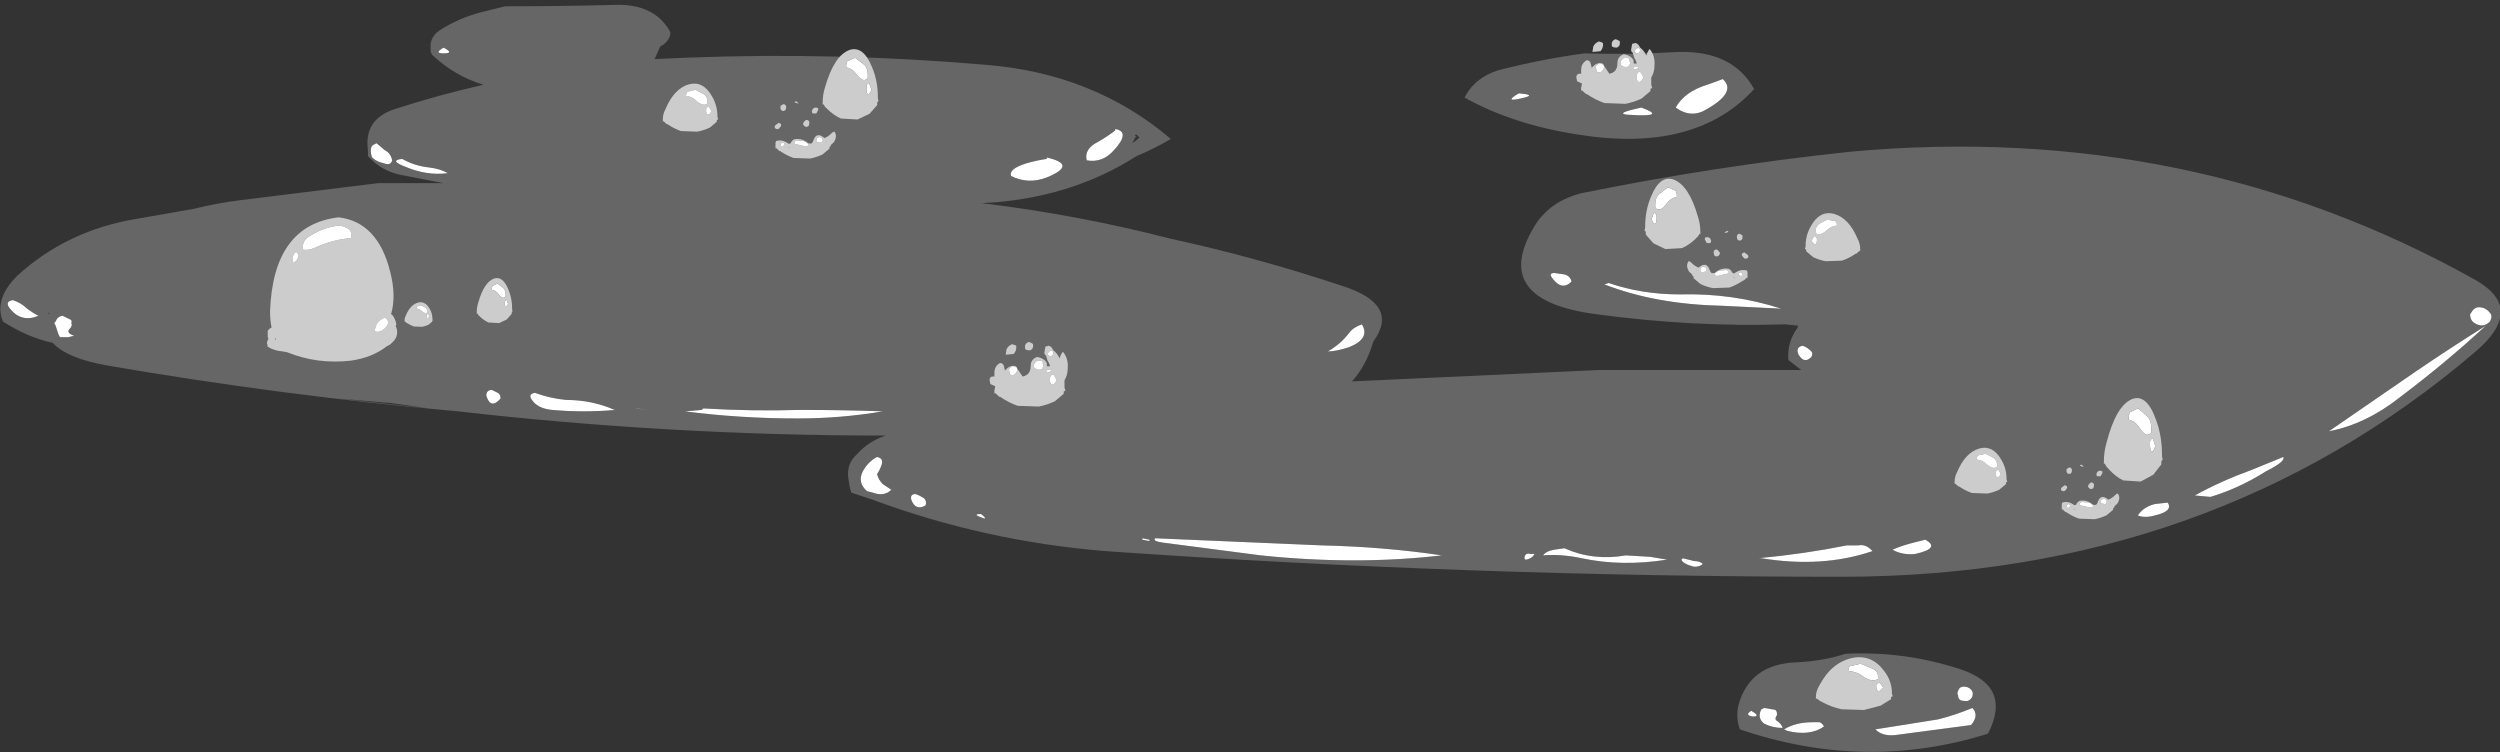 <?xml version="1.0" encoding="UTF-8" standalone="no"?>
<svg xmlns:ffdec="https://www.free-decompiler.com/flash" xmlns:xlink="http://www.w3.org/1999/xlink" ffdec:objectType="frame" height="184.6px" width="613.55px" xmlns="http://www.w3.org/2000/svg">
  <rect width="100%" height="100%" fill="#333333" stroke="none"/>
  <g transform="matrix(1.0, 0.0, 0.0, 1.0, 374.85, 168.5)">
    <use ffdec:characterId="1996" height="26.2" transform="matrix(7.0, 0.0, 0.0, 7.0, -374.85, -167.3)" width="87.65" xlink:href="#shape0"/>
    <use ffdec:characterId="1998" height="3.75" transform="matrix(3.279, 0.0, 0.0, 5.621, 141.487, -70.83)" width="4.4" xlink:href="#shape1"/>
    <use ffdec:characterId="2004" height="4.2" transform="matrix(2.933, 0.0, 0.0, 2.736, 104.846, -58.592)" width="4.4" xlink:href="#shape2"/>
    <use ffdec:characterId="2006" height="5.0" transform="matrix(2.933, 0.0, 0.0, 2.736, 130.853, -54.481)" width="4.9" xlink:href="#shape3"/>
    <use ffdec:characterId="1998" height="3.75" transform="matrix(3.114, 0.0, 0.0, 4.736, -172.951, -156.459)" width="4.4" xlink:href="#shape1"/>
    <use ffdec:characterId="2004" height="4.2" transform="matrix(3.081, 0.0, 0.0, 2.874, -212.179, -147.971)" width="4.4" xlink:href="#shape2"/>
    <use ffdec:characterId="2006" height="5.0" transform="matrix(3.081, 0.0, 0.0, 2.874, -184.837, -143.67)" width="4.9" xlink:href="#shape3"/>
    <use ffdec:characterId="1998" height="3.75" transform="matrix(-3.114, 0.0, 0.0, 4.736, 42.451, -124.659)" width="4.4" xlink:href="#shape1"/>
    <use ffdec:characterId="2004" height="4.2" transform="matrix(-3.081, 0.0, 0.0, 2.874, 81.678, -116.171)" width="4.4" xlink:href="#shape2"/>
    <use ffdec:characterId="2006" height="5.0" transform="matrix(-3.081, 0.0, 0.0, 2.874, 54.337, -111.87)" width="4.9" xlink:href="#shape3"/>
    <use ffdec:characterId="1998" height="3.75" transform="matrix(1.995, 0.0, 0.0, 3.034, -257.839, -100.277)" width="4.4" xlink:href="#shape1"/>
    <use ffdec:characterId="2004" height="4.2" transform="matrix(1.572, 0.0, 0.0, 1.466, -275.559, -94.309)" width="4.4" xlink:href="#shape2"/>
    <use ffdec:characterId="1997" height="9.35" transform="matrix(3.782, 0.0, 0.0, 3.782, -309.331, -115.163)" width="8.45" xlink:href="#shape4"/>
    <use ffdec:characterId="1998" height="3.75" transform="matrix(4.292, 0.0, 0.0, 3.551, 70.807, -7.218)" width="4.4" xlink:href="#shape1"/>
    <use ffdec:characterId="2005" height="4.4" transform="matrix(3.955, 0.0, 0.0, 3.689, 12.011, -158.884)" width="4.85" xlink:href="#shape5"/>
    <use ffdec:characterId="2005" height="4.4" transform="matrix(3.955, 0.0, 0.0, 3.689, -131.989, -84.584)" width="4.85" xlink:href="#shape5"/>
  </g>
  <defs>
    <g id="shape0" transform="matrix(1.0, 0.0, 0.0, 1.0, 53.55, 23.9)">
      <path d="M5.3 -22.25 Q7.2 -22.3 7.95 -20.95 5.9 -18.7 1.8 -19.35 -0.5 -19.7 -2.2 -20.65 L-2.15 -20.75 Q-1.8 -21.35 -1.05 -21.6 0.5 -22.0 2.0 -22.2 3.65 -22.15 5.3 -22.25 M1.9 -17.3 Q6.6 -18.25 11.3 -18.75 23.25 -19.85 33.25 -14.25 35.0 -13.25 33.25 -11.75 24.0 -3.85 11.0 -3.85 -1.95 -3.85 -14.8 -4.75 -19.05 -5.1 -22.95 -6.55 L-23.7 -6.8 -23.75 -6.95 -23.8 -7.25 Q-23.9 -7.8 -23.5 -8.15 -23.1 -8.6 -22.5 -8.8 -30.05 -8.8 -37.5 -9.65 -43.65 -10.2 -49.75 -11.25 -51.2 -11.5 -51.7 -12.05 -52.6 -12.25 -53.45 -12.8 -53.65 -13.3 -53.4 -13.8 -53.25 -14.1 -52.95 -14.4 -51.2 -16.0 -48.75 -16.4 L-46.75 -16.75 Q-45.95 -16.95 -45.15 -17.05 L-40.3 -17.65 -38.0 -17.65 -39.55 -17.95 Q-40.2 -18.1 -40.65 -18.6 L-40.65 -18.8 Q-40.8 -19.9 -39.7 -20.25 -38.15 -20.75 -36.6 -21.1 -37.6 -21.4 -38.4 -22.15 L-38.45 -22.25 -38.45 -22.35 Q-38.5 -22.75 -38.15 -23.0 -37.45 -23.45 -36.65 -23.65 L-35.85 -23.85 Q-33.95 -23.85 -32.0 -23.9 -30.6 -23.95 -30.05 -22.95 L-30.05 -22.85 Q-30.1 -22.65 -30.3 -22.5 L-30.4 -22.45 -30.6 -22.0 -29.45 -22.05 Q-24.2 -22.25 -19.0 -21.8 -15.2 -21.5 -12.5 -19.2 -13.1 -18.85 -13.7 -18.6 -16.05 -17.1 -19.1 -16.95 L-19.15 -16.95 Q-15.8 -16.55 -12.5 -15.7 -9.5 -15.05 -6.5 -14.05 -4.45 -13.4 -5.4 -12.1 -5.65 -11.25 -6.15 -10.7 L2.55 -11.1 Q6.1 -11.1 9.6 -11.1 L9.15 -11.45 Q9.1 -12.05 9.45 -12.55 L9.5 -12.65 9.05 -12.7 Q5.8 -12.6 2.45 -13.05 -1.45 -13.55 0.35 -16.3 0.9 -17.05 1.9 -17.3 M0.25 -4.65 L0.1 -4.65 Q-0.05 -4.7 -0.1 -4.55 L-0.1 -4.5 Q-0.1 -4.4 0.1 -4.5 0.2 -4.55 0.25 -4.65 M4.9 -4.45 L4.3 -4.55 3.45 -4.6 Q2.3 -4.4 1.3 -4.85 L0.95 -4.8 Q0.65 -4.75 0.55 -4.6 1.2 -4.65 1.9 -4.5 3.3 -4.2 4.9 -4.45 M5.45 -4.5 L5.4 -4.45 Q5.45 -4.3 5.85 -4.2 6.05 -4.2 6.15 -4.3 6.05 -4.4 5.85 -4.4 L5.45 -4.5 M6.85 -13.35 L8.9 -13.25 Q7.2 -13.8 5.35 -13.75 4.0 -13.75 2.85 -14.15 L2.7 -14.1 Q4.5 -13.4 6.85 -13.35 M9.9 -11.8 Q9.8 -11.9 9.65 -11.95 9.4 -11.9 9.5 -11.65 9.7 -11.3 9.95 -11.55 10.05 -11.7 9.9 -11.8 M6.3 -20.25 Q7.35 -20.85 6.85 -21.3 6.6 -21.2 6.3 -21.1 5.5 -20.85 5.2 -20.3 5.75 -19.9 6.3 -20.25 M1.3 -14.45 L0.95 -14.5 Q0.75 -14.5 0.85 -14.35 1.2 -13.85 1.55 -14.2 1.5 -14.4 1.3 -14.45 M3.5 -20.05 Q4.95 -19.95 4.0 -20.3 3.05 -20.1 3.5 -20.05 M11.15 -1.15 Q13.25 -1.25 15.2 -0.6 17.0 0.0 16.15 1.65 11.85 3.0 7.45 1.5 7.3 1.1 7.4 0.65 7.8 -0.8 9.45 -0.85 10.4 -0.9 11.15 -1.15 M7.9 1.05 Q8.2 1.05 7.85 0.85 7.6 1.0 7.9 1.05 M8.75 1.0 L8.75 0.95 Q8.75 0.8 8.6 0.8 L8.3 0.75 8.2 0.8 Q8.05 1.1 8.3 1.3 8.6 1.45 8.95 1.45 8.9 1.3 8.75 1.2 8.65 1.15 8.75 1.0 M9.0 1.5 L9.1 1.55 Q9.9 1.75 10.4 1.4 10.35 1.3 10.25 1.25 L10.0 1.25 Q9.4 1.25 9.0 1.5 M15.55 1.35 Q15.65 1.25 15.7 1.1 15.75 0.9 15.6 0.75 15.0 1.0 14.4 1.15 L12.2 1.5 Q12.45 1.75 12.9 1.7 L15.55 1.35 M25.9 -7.55 Q26.6 -7.9 26.5 -8.05 L25.4 -7.6 Q24.3 -7.2 23.4 -6.7 L23.95 -6.65 Q24.95 -6.95 25.9 -7.55 M30.6 -10.15 Q32.25 -11.4 33.6 -12.65 32.4 -11.9 31.15 -11.05 L28.1 -8.95 Q29.4 -9.2 30.6 -10.15 M33.35 -13.3 Q33.25 -13.3 33.15 -13.2 L33.05 -13.05 Q33.05 -12.85 33.2 -12.75 33.5 -12.55 33.75 -12.8 33.85 -13.0 33.75 -13.1 33.6 -13.3 33.35 -13.3 M22.0 -6.0 Q22.65 -6.15 22.45 -6.45 L22.0 -6.4 Q21.6 -6.3 21.4 -6.0 21.65 -5.9 22.0 -6.0 M15.3 0.0 Q15.15 0.0 15.1 0.15 15.05 0.25 15.1 0.3 15.1 0.5 15.3 0.5 15.5 0.55 15.6 0.35 15.65 0.2 15.55 0.1 15.45 0.0 15.3 0.0 M13.6 -4.65 Q14.5 -4.85 13.95 -5.15 L13.55 -5.05 Q13.15 -4.95 12.8 -4.8 13.15 -4.6 13.6 -4.65 M8.1 -4.5 L8.2 -4.5 Q10.35 -4.15 12.1 -4.75 L12.05 -4.8 Q11.85 -5.0 11.6 -4.95 L11.2 -4.95 Q9.7 -4.65 8.1 -4.5 M-51.85 -13.05 L-51.8 -13.1 -51.85 -13.1 -51.85 -13.05 M-39.45 -18.5 Q-39.9 -18.45 -39.4 -18.25 -38.6 -17.9 -37.85 -18.0 -38.1 -18.15 -38.5 -18.2 -39.0 -18.25 -39.45 -18.5 M-40.55 -18.8 Q-40.55 -18.65 -40.5 -18.55 -40.35 -18.4 -40.1 -18.35 -39.85 -18.25 -39.8 -18.45 -39.85 -18.7 -40.05 -18.8 L-40.35 -19.05 -40.45 -19.0 Q-40.55 -18.95 -40.55 -18.8 M-38.0 -22.2 Q-37.6 -22.2 -38.0 -22.4 -38.35 -22.2 -38.0 -22.2 M-52.6 -13.25 Q-52.8 -13.45 -53.1 -13.55 -53.4 -13.5 -53.2 -13.25 -52.8 -12.75 -52.2 -13.0 -52.4 -13.1 -52.6 -13.25 M-51.35 -13.0 Q-51.45 -13.0 -51.55 -12.9 L-51.6 -12.8 -51.65 -12.75 -51.6 -12.65 -51.5 -12.35 -51.45 -12.25 -51.15 -12.25 -50.95 -12.3 Q-51.25 -12.4 -51.1 -12.55 -51.0 -12.65 -51.05 -12.75 -51.0 -12.85 -51.15 -12.9 L-51.35 -13.0 M-39.9 -9.95 L-39.95 -9.95 -41.7 -10.1 -38.5 -9.75 -39.9 -9.95 M-14.45 -19.55 L-14.45 -19.5 Q-14.7 -19.3 -15.05 -19.1 -15.55 -18.85 -15.45 -18.45 -14.9 -18.35 -14.5 -18.8 -13.9 -19.45 -14.45 -19.55 M-17.55 -18.35 Q-18.2 -18.15 -18.1 -17.9 -17.5 -17.6 -16.85 -17.85 -15.75 -18.3 -16.85 -18.55 L-16.85 -18.5 Q-17.2 -18.45 -17.55 -18.35 M-0.3 -20.8 Q-0.9 -20.45 -0.1 -20.65 0.3 -20.75 -0.3 -20.8 M-23.3 -7.55 Q-23.5 -7.15 -23.15 -6.85 L-22.95 -6.8 Q-22.55 -6.65 -22.3 -6.9 L-22.6 -7.1 Q-22.75 -7.25 -22.8 -7.45 -22.7 -7.6 -22.65 -7.75 -22.55 -8.0 -22.8 -8.05 -23.1 -7.9 -23.3 -7.55 M-31.2 -9.75 L-31.25 -9.75 -30.85 -9.7 -31.2 -9.75 M-25.5 -9.7 Q-27.15 -9.65 -28.85 -9.75 L-28.9 -9.75 -28.95 -9.7 -29.5 -9.65 -29.55 -9.65 Q-27.6 -9.4 -25.6 -9.4 -24.05 -9.4 -22.6 -9.65 -24.0 -9.7 -25.5 -9.7 M-36.1 -10.3 L-36.3 -10.4 Q-36.5 -10.4 -36.5 -10.2 -36.35 -9.7 -36.0 -10.1 -36.0 -10.25 -36.1 -10.3 M-34.8 -10.3 Q-35.05 -10.25 -34.9 -10.05 -34.7 -9.75 -34.2 -9.7 -33.1 -9.6 -31.95 -9.7 L-32.0 -9.7 Q-32.8 -10.05 -33.7 -10.05 -34.25 -10.1 -34.8 -10.3 M-13.7 -19.35 L-13.75 -19.35 -13.75 -19.3 -13.7 -19.3 -13.75 -19.25 -13.85 -19.05 Q-13.7 -19.15 -13.6 -19.25 L-13.7 -19.35 M-7.0 -11.75 Q-6.7 -11.75 -6.25 -11.9 -5.5 -12.2 -5.8 -12.7 -6.1 -12.6 -6.25 -12.4 -6.55 -12.0 -7.0 -11.75 M-13.05 -5.2 Q-13.15 -5.1 -12.8 -5.05 L-9.35 -4.6 Q-6.0 -4.25 -3.0 -4.6 -5.0 -4.9 -7.2 -4.95 L-13.05 -5.2 M-13.25 -5.15 L-13.5 -5.2 -13.5 -5.15 -13.25 -5.1 -13.25 -5.15 M-19.2 -5.95 Q-18.85 -5.8 -19.15 -6.05 -19.45 -6.05 -19.2 -5.95 M-21.15 -6.6 Q-21.3 -6.7 -21.45 -6.75 -21.65 -6.75 -21.6 -6.55 -21.45 -6.15 -21.1 -6.35 -21.05 -6.5 -21.15 -6.6" fill="#666666" fill-rule="evenodd" stroke="none"/>
      <path d="M3.5 -20.05 Q3.05 -20.1 4.0 -20.3 4.95 -19.95 3.5 -20.05 M1.3 -14.45 Q1.5 -14.4 1.55 -14.2 1.2 -13.85 0.85 -14.35 0.75 -14.5 0.95 -14.5 L1.3 -14.45 M6.3 -20.25 Q5.75 -19.9 5.2 -20.3 5.5 -20.85 6.3 -21.1 6.6 -21.2 6.85 -21.3 7.35 -20.85 6.3 -20.25 M9.9 -11.8 Q10.05 -11.7 9.95 -11.55 9.7 -11.3 9.5 -11.65 9.4 -11.9 9.65 -11.95 9.8 -11.9 9.9 -11.8 M6.85 -13.35 Q4.5 -13.4 2.7 -14.1 L2.85 -14.15 Q4.0 -13.75 5.35 -13.75 7.2 -13.8 8.9 -13.25 L6.85 -13.35 M5.45 -4.5 L5.85 -4.4 Q6.05 -4.4 6.15 -4.3 6.05 -4.2 5.85 -4.2 5.45 -4.3 5.4 -4.45 L5.45 -4.5 M4.9 -4.45 Q3.3 -4.2 1.9 -4.5 1.2 -4.65 0.55 -4.6 0.65 -4.75 0.95 -4.8 L1.3 -4.85 Q2.3 -4.4 3.45 -4.6 L4.3 -4.55 4.9 -4.45 M0.25 -4.65 Q0.2 -4.55 0.1 -4.5 -0.1 -4.4 -0.1 -4.5 L-0.1 -4.55 Q-0.05 -4.7 0.1 -4.65 L0.25 -4.65 M8.1 -4.5 Q9.7 -4.65 11.2 -4.95 L11.6 -4.95 Q11.85 -5.0 12.05 -4.8 L12.1 -4.75 Q10.35 -4.15 8.2 -4.5 L8.1 -4.5 M13.6 -4.65 Q13.15 -4.6 12.8 -4.8 13.15 -4.95 13.55 -5.05 L13.95 -5.15 Q14.5 -4.85 13.6 -4.65 M15.3 0.0 Q15.45 0.0 15.55 0.1 15.65 0.2 15.6 0.35 15.5 0.55 15.3 0.5 15.1 0.5 15.1 0.3 15.05 0.25 15.1 0.15 15.15 0.0 15.3 0.0 M22.0 -6.0 Q21.65 -5.9 21.4 -6.0 21.6 -6.3 22.0 -6.4 L22.45 -6.45 Q22.65 -6.15 22.0 -6.0 M33.35 -13.3 Q33.6 -13.3 33.75 -13.1 33.85 -13.0 33.75 -12.8 33.5 -12.55 33.2 -12.75 33.05 -12.85 33.05 -13.05 L33.15 -13.2 Q33.25 -13.3 33.35 -13.3 M30.6 -10.15 Q29.4 -9.2 28.1 -8.95 L31.15 -11.05 Q32.4 -11.9 33.6 -12.65 32.25 -11.4 30.6 -10.15 M25.9 -7.55 Q24.95 -6.95 23.95 -6.65 L23.4 -6.7 Q24.3 -7.2 25.4 -7.6 L26.5 -8.05 Q26.6 -7.9 25.9 -7.55 M15.55 1.35 L12.9 1.7 Q12.45 1.75 12.2 1.5 L14.4 1.15 Q15.0 1.0 15.6 0.75 15.75 0.9 15.7 1.1 15.65 1.25 15.55 1.35 M9.0 1.5 Q9.4 1.25 10.0 1.25 L10.25 1.25 Q10.35 1.3 10.4 1.4 9.9 1.75 9.1 1.55 L9.0 1.5 M8.75 1.0 Q8.65 1.15 8.75 1.2 8.9 1.3 8.95 1.45 8.6 1.45 8.3 1.3 8.05 1.1 8.2 0.8 L8.3 0.75 8.6 0.8 Q8.75 0.8 8.75 0.95 L8.75 1.0 M7.9 1.05 Q7.6 1.0 7.85 0.85 8.2 1.05 7.9 1.05 M-51.35 -13.0 L-51.15 -12.9 Q-51.0 -12.85 -51.05 -12.75 -51.0 -12.65 -51.1 -12.55 -51.25 -12.4 -50.95 -12.3 L-51.15 -12.25 -51.45 -12.25 -51.5 -12.35 -51.6 -12.65 -51.65 -12.75 -51.6 -12.8 -51.55 -12.9 Q-51.45 -13.0 -51.35 -13.0 M-52.6 -13.25 Q-52.4 -13.1 -52.2 -13.0 -52.8 -12.75 -53.2 -13.25 -53.4 -13.5 -53.1 -13.55 -52.8 -13.45 -52.6 -13.25 M-38.0 -22.2 Q-38.35 -22.2 -38.0 -22.4 -37.6 -22.2 -38.0 -22.2 M-40.55 -18.8 Q-40.55 -18.95 -40.45 -19.0 L-40.35 -19.05 -40.05 -18.8 Q-39.85 -18.7 -39.8 -18.45 -39.85 -18.25 -40.1 -18.35 -40.35 -18.4 -40.5 -18.55 -40.55 -18.65 -40.55 -18.8 M-39.45 -18.5 Q-39.0 -18.25 -38.5 -18.2 -38.1 -18.15 -37.85 -18.0 -38.6 -17.9 -39.4 -18.25 -39.9 -18.45 -39.45 -18.5 M-34.8 -10.3 Q-34.25 -10.1 -33.7 -10.05 -32.8 -10.05 -32.0 -9.7 L-31.95 -9.7 Q-33.1 -9.6 -34.2 -9.7 -34.7 -9.75 -34.9 -10.05 -35.05 -10.25 -34.8 -10.3 M-36.1 -10.3 Q-36.0 -10.25 -36.0 -10.1 -36.35 -9.7 -36.5 -10.2 -36.5 -10.4 -36.3 -10.4 L-36.1 -10.3 M-25.5 -9.7 Q-24.0 -9.7 -22.6 -9.65 -24.05 -9.4 -25.6 -9.4 -27.6 -9.4 -29.55 -9.65 L-29.5 -9.65 -28.95 -9.7 -28.9 -9.75 -28.85 -9.75 Q-27.15 -9.65 -25.5 -9.7 M-31.2 -9.75 L-30.85 -9.7 -31.25 -9.75 -31.2 -9.75 M-23.3 -7.55 Q-23.1 -7.9 -22.8 -8.05 -22.55 -8.0 -22.65 -7.75 -22.7 -7.6 -22.8 -7.45 -22.75 -7.25 -22.6 -7.1 L-22.3 -6.9 Q-22.55 -6.65 -22.95 -6.8 L-23.15 -6.85 Q-23.5 -7.15 -23.3 -7.55 M-0.3 -20.8 Q0.3 -20.75 -0.1 -20.65 -0.9 -20.45 -0.3 -20.8 M-17.55 -18.35 Q-17.2 -18.45 -16.85 -18.5 L-16.85 -18.55 Q-15.75 -18.3 -16.85 -17.85 -17.5 -17.6 -18.1 -17.9 -18.2 -18.15 -17.55 -18.35 M-14.45 -19.55 Q-13.9 -19.45 -14.5 -18.8 -14.9 -18.35 -15.45 -18.45 -15.55 -18.85 -15.05 -19.1 -14.7 -19.3 -14.45 -19.5 L-14.45 -19.55 M-21.15 -6.6 Q-21.05 -6.5 -21.1 -6.35 -21.45 -6.15 -21.6 -6.55 -21.65 -6.75 -21.45 -6.75 -21.3 -6.7 -21.15 -6.6 M-19.2 -5.95 Q-19.45 -6.05 -19.15 -6.05 -18.85 -5.8 -19.2 -5.95 M-13.25 -5.15 L-13.25 -5.1 -13.5 -5.15 -13.5 -5.2 -13.25 -5.15 M-13.05 -5.2 L-7.2 -4.95 Q-5.0 -4.9 -3.0 -4.6 -6.0 -4.25 -9.35 -4.6 L-12.8 -5.05 Q-13.15 -5.1 -13.05 -5.2 M-7.0 -11.75 Q-6.55 -12.0 -6.25 -12.4 -6.1 -12.6 -5.8 -12.7 -5.5 -12.2 -6.25 -11.9 -6.7 -11.75 -7.0 -11.75" fill="#ffffff" fill-rule="evenodd" stroke="none"/>
    </g>
    <g id="shape1" transform="matrix(1.0, 0.0, 0.0, 1.0, 2.2, 3.75)">
      <path d="M1.05 -2.95 Q1.4 -2.75 1.35 -2.25 1.0 -1.95 0.4 -2.5 0.1 -2.75 -0.35 -2.8 -0.35 -3.15 -0.15 -3.15 L0.35 -3.3 1.05 -2.95 M1.25 -1.8 Q1.25 -1.9 1.35 -1.95 L1.45 -2.0 1.65 -1.65 1.55 -1.5 Q1.3 -1.25 1.25 -1.65 L1.25 -1.8" fill="#ffffff" fill-rule="evenodd" stroke="none"/>
      <path d="M1.25 -1.8 L1.25 -1.65 Q1.3 -1.25 1.55 -1.5 L1.65 -1.65 1.45 -2.0 1.35 -1.95 Q1.25 -1.9 1.25 -1.8 M1.05 -2.95 L0.35 -3.3 -0.15 -3.15 Q-0.35 -3.15 -0.35 -2.8 0.1 -2.75 0.4 -2.5 1.0 -1.95 1.35 -2.25 1.4 -2.75 1.05 -2.95 M1.5 -0.4 L0.55 -0.1 -0.75 -0.15 Q-1.3 -0.3 -1.85 -0.65 L-1.9 -0.7 -1.95 -0.7 -2.15 -0.9 -2.2 -0.85 -2.2 -1.0 Q-2.2 -1.4 -2.0 -1.8 -1.3 -3.4 -0.1 -3.7 1.0 -3.95 1.7 -2.8 2.15 -2.1 2.15 -1.25 L2.15 -1.2 2.2 -1.05 2.1 -1.0 2.1 -0.85 1.5 -0.4" fill="#cccccc" fill-rule="evenodd" stroke="none"/>
    </g>
    <g id="shape2" transform="matrix(1.0, 0.0, 0.0, 1.0, 2.2, 4.2)">
      <path d="M1.65 -1.8 L1.65 -1.85 Q1.65 -1.95 1.45 -2.25 L1.35 -2.2 Q1.25 -2.1 1.25 -2.0 L1.25 -1.8 Q1.3 -1.4 1.55 -1.65 L1.65 -1.8 M1.05 -3.3 L0.35 -3.7 Q0.15 -3.55 -0.15 -3.55 -0.35 -3.5 -0.35 -3.15 0.1 -3.1 0.4 -2.8 1.0 -2.2 1.35 -2.5 1.4 -3.05 1.05 -3.3 M2.1 -1.05 L2.1 -0.95 1.55 -0.45 Q1.05 -0.2 0.55 -0.1 L-0.75 -0.15 Q-1.3 -0.35 -1.85 -0.75 L-1.9 -0.75 -2.15 -1.0 -2.2 -0.95 -2.2 -1.15 Q-2.2 -1.6 -2.0 -2.0 -1.3 -3.8 -0.1 -4.15 1.0 -4.45 1.7 -3.15 2.15 -2.35 2.15 -1.4 L2.15 -1.35 2.2 -1.2 2.2 -1.15 2.1 -1.1 2.1 -1.05" fill="#cccccc" fill-rule="evenodd" stroke="none"/>
      <path d="M1.05 -3.3 Q1.4 -3.05 1.35 -2.5 1.0 -2.2 0.4 -2.8 0.1 -3.1 -0.35 -3.15 -0.35 -3.5 -0.15 -3.55 0.15 -3.55 0.35 -3.7 L1.05 -3.3 M1.65 -1.8 L1.55 -1.65 Q1.3 -1.4 1.25 -1.8 L1.25 -2.0 Q1.25 -2.1 1.35 -2.2 L1.45 -2.25 Q1.65 -1.95 1.65 -1.85 L1.65 -1.8" fill="#ffffff" fill-rule="evenodd" stroke="none"/>
    </g>
    <g id="shape3" transform="matrix(1.0, 0.0, 0.0, 1.0, 2.3, 5.0)">
      <path d="M1.2 -4.35 L1.2 -4.25 1.05 -3.95 0.75 -3.95 Q0.7 -4.05 0.7 -4.15 0.75 -4.4 0.95 -4.45 L1.05 -4.45 1.2 -4.4 1.2 -4.35 M0.5 -3.15 L0.45 -2.9 Q0.35 -2.8 0.25 -2.8 0.05 -2.85 0.0 -3.05 0.0 -3.15 0.05 -3.2 0.15 -3.35 0.25 -3.4 0.5 -3.4 0.5 -3.15 M1.55 -1.75 L1.45 -1.9 1.25 -1.95 1.25 -1.9 Q1.05 -1.9 1.05 -1.65 L1.15 -1.5 1.2 -1.5 1.45 -1.45 1.5 -1.5 Q1.6 -1.6 1.55 -1.7 L1.55 -1.75 M1.85 -1.55 L1.9 -1.6 1.85 -1.6 1.85 -1.55 M0.4 -1.4 L0.5 -1.4 Q0.7 -1.3 0.8 -1.6 1.05 -2.45 1.7 -1.85 2.05 -2.0 2.3 -2.3 2.4 -2.4 2.5 -2.4 2.75 -2.0 2.45 -1.5 L2.2 -1.25 2.2 -1.15 2.1 -1.1 2.1 -0.95 1.55 -0.45 Q1.05 -0.2 0.55 -0.1 L-0.75 -0.15 Q-1.3 -0.35 -1.85 -0.75 L-1.9 -0.75 -2.15 -1.0 -2.2 -0.95 -2.2 -1.4 Q-2.2 -1.5 -2.15 -1.6 -1.65 -1.75 -1.2 -1.4 L-1.15 -1.35 -1.0 -1.4 Q-0.9 -1.65 -0.7 -1.75 -0.15 -1.85 0.3 -1.5 L0.4 -1.4 M0.15 -1.15 Q0.35 -1.1 0.45 -1.3 0.3 -1.5 0.05 -1.6 L-0.55 -1.65 -0.6 -1.6 -0.7 -1.55 -0.7 -1.4 -0.65 -1.35 0.15 -1.15 M-0.55 -5.0 Q-0.2 -4.7 -0.55 -4.85 -0.8 -4.9 -0.55 -5.0 M-1.35 -4.5 Q-1.35 -4.35 -1.4 -4.25 -1.55 -4.1 -1.7 -4.2 L-1.75 -4.25 -1.8 -4.35 -1.8 -4.6 -1.65 -4.7 -1.55 -4.75 Q-1.35 -4.7 -1.35 -4.5 M-2.25 -1.5 L-2.25 -1.5 M-1.65 -1.45 L-1.7 -1.45 -1.8 -1.3 -1.8 -1.25 Q-1.7 -1.0 -1.55 -1.2 -1.35 -1.4 -1.65 -1.45 M-1.1 -1.05 L-1.2 -1.0 -1.1 -1.0 -1.1 -1.05 M-1.85 -2.75 Q-2.0 -2.5 -2.25 -2.7 -2.3 -2.85 -2.2 -2.95 L-1.95 -3.15 Q-1.6 -3.05 -1.85 -2.75" fill="#cccccc" fill-rule="evenodd" stroke="none"/>
      <path d="M1.55 -1.75 L1.55 -1.7 Q1.6 -1.6 1.5 -1.5 L1.45 -1.45 1.2 -1.5 1.15 -1.5 1.05 -1.65 Q1.05 -1.9 1.25 -1.9 L1.25 -1.95 1.45 -1.9 1.55 -1.75 M0.15 -1.15 L-0.65 -1.35 -0.7 -1.4 -0.7 -1.55 -0.6 -1.6 -0.55 -1.65 0.05 -1.6 Q0.3 -1.5 0.45 -1.3 0.35 -1.1 0.15 -1.15 M-1.65 -1.45 Q-1.35 -1.4 -1.55 -1.2 -1.7 -1.0 -1.8 -1.25 L-1.8 -1.3 -1.7 -1.45 -1.65 -1.45" fill="#ffffff" fill-rule="evenodd" stroke="none"/>
    </g>
    <g id="shape4" transform="matrix(1.0, 0.0, 0.0, 1.0, 4.45, 9.35)">
      <path d="M2.55 -1.95 Q2.85 -1.85 3.15 -2.1 3.65 -2.55 3.2 -2.85 2.95 -2.75 2.75 -2.55 2.55 -2.25 2.55 -1.95 M1.0 -8.0 Q1.1 -8.5 0.75 -8.65 0.3 -8.9 -0.15 -8.75 -0.7 -8.65 -1.2 -8.4 -1.5 -8.25 -1.8 -8.05 -2.2 -7.75 -2.1 -7.25 -1.75 -7.2 -1.4 -7.35 -0.25 -7.9 1.0 -8.0 M3.65 -3.05 Q3.8 -2.9 3.9 -2.6 L3.95 -2.4 3.9 -2.3 Q4.1 -1.9 3.9 -1.5 L3.8 -1.35 3.6 -1.15 Q3.5 -1.05 3.35 -1.0 2.4 -0.25 1.0 -0.05 -1.2 0.2 -3.15 -0.6 L-3.45 -0.65 Q-4.0 -0.7 -4.4 -0.95 L-4.45 -1.2 -4.45 -1.25 -4.35 -1.5 -4.4 -1.55 -4.4 -1.6 Q-4.4 -1.7 -4.4 -1.85 L-4.4 -2.0 -4.25 -2.15 -4.15 -2.2 Q-4.25 -2.65 -4.25 -3.25 -4.05 -8.85 0.2 -9.35 2.75 -9.05 3.55 -5.8 3.95 -4.25 3.6 -3.05 L3.65 -3.05 M-2.5 -6.6 Q-2.3 -6.95 -2.55 -7.1 -2.7 -7.05 -2.75 -6.85 -2.85 -6.6 -2.75 -6.4 -2.6 -6.45 -2.5 -6.6 M-3.85 -1.4 L-3.9 -1.5 -3.95 -1.45 -3.85 -1.4" fill="#cccccc" fill-rule="evenodd" stroke="none"/>
      <path d="M1.0 -8.0 Q-0.25 -7.9 -1.4 -7.35 -1.75 -7.2 -2.1 -7.25 -2.2 -7.75 -1.8 -8.05 -1.5 -8.25 -1.2 -8.4 -0.7 -8.65 -0.15 -8.75 0.3 -8.9 0.75 -8.65 1.1 -8.5 1.0 -8.0 M2.55 -1.95 Q2.55 -2.25 2.75 -2.55 2.95 -2.75 3.2 -2.85 3.65 -2.55 3.15 -2.1 2.85 -1.85 2.55 -1.95 M-2.5 -6.6 Q-2.6 -6.45 -2.75 -6.4 -2.85 -6.6 -2.75 -6.85 -2.7 -7.05 -2.55 -7.1 -2.3 -6.95 -2.5 -6.6" fill="#ffffff" fill-rule="evenodd" stroke="none"/>
    </g>
    <g id="shape5" transform="matrix(1.0, 0.0, 0.0, 1.0, 2.5, 4.4)">
      <path d="M0.2 -4.25 L0.2 -4.05 0.15 -3.95 Q0.05 -3.8 -0.1 -3.85 -0.25 -3.85 -0.3 -3.95 L-0.3 -4.15 Q-0.25 -4.35 -0.05 -4.4 L0.15 -4.3 0.2 -4.25 M1.25 -2.8 Q1.2 -3.0 1.1 -3.15 L1.0 -3.5 Q0.9 -3.55 0.9 -3.7 L0.95 -4.0 0.95 -4.05 Q1.0 -4.15 1.1 -4.1 L1.1 -4.15 Q1.3 -4.15 1.4 -3.95 L1.45 -3.85 Q1.7 -3.65 1.85 -3.3 1.9 -3.55 2.05 -3.75 2.4 -3.3 2.35 -2.65 2.35 -2.2 2.15 -1.85 L2.15 -1.35 2.2 -1.2 2.2 -1.15 2.1 -1.1 2.1 -0.95 1.55 -0.45 Q1.05 -0.2 0.55 -0.1 L-0.75 -0.15 Q-1.3 -0.35 -1.85 -0.75 L-1.9 -0.75 -2.15 -1.0 -2.2 -0.95 -2.2 -1.15 -2.15 -1.45 -2.45 -1.6 -2.5 -1.85 Q-2.5 -2.05 -2.35 -2.1 L-2.2 -2.1 -2.2 -2.35 Q-2.2 -2.8 -1.85 -3.0 -1.65 -3.0 -1.6 -2.75 L-1.55 -2.5 -1.4 -2.65 Q-1.2 -2.85 -0.9 -2.8 L-0.8 -2.7 -0.95 -2.75 -1.05 -2.8 -1.15 -2.75 -1.25 -2.65 -1.3 -2.55 -1.25 -2.35 -1.25 -2.25 Q-1.0 -2.1 -0.85 -2.35 -0.75 -2.5 -0.8 -2.65 L-0.7 -2.5 -0.45 -2.1 Q0.05 -2.2 0.05 -2.8 0.05 -3.25 0.45 -3.4 0.75 -3.35 0.95 -3.15 1.1 -3.0 1.05 -2.8 1.15 -2.75 1.25 -2.8 M1.45 -2.25 L1.35 -2.2 Q1.25 -2.1 1.25 -2.0 L1.25 -1.8 Q1.3 -1.4 1.55 -1.65 L1.65 -1.8 1.65 -1.85 Q1.65 -1.95 1.45 -2.25 M1.15 -3.7 L1.1 -3.55 Q1.25 -3.4 1.4 -3.5 1.55 -3.75 1.3 -3.85 L1.3 -3.8 Q1.2 -3.8 1.15 -3.7 M0.45 -3.15 L0.4 -3.1 Q0.25 -3.0 0.25 -2.8 0.25 -2.7 0.3 -2.65 0.45 -2.55 0.55 -2.55 0.7 -2.55 0.75 -2.6 L0.85 -2.8 0.8 -2.95 0.8 -3.05 Q0.75 -3.15 0.65 -3.15 L0.45 -3.15 M1.35 -2.55 L1.1 -2.55 1.0 -2.4 Q1.2 -2.35 1.35 -2.5 L1.35 -2.55 M-1.1 -4.25 L-0.95 -4.2 -0.85 -4.15 Q-0.8 -3.85 -1.0 -3.6 L-1.5 -3.55 -1.45 -3.9 Q-1.35 -4.15 -1.1 -4.25" fill="#cccccc" fill-rule="evenodd" stroke="none"/>
      <path d="M-0.8 -2.7 L-0.8 -2.65 Q-0.75 -2.5 -0.85 -2.35 -1.0 -2.1 -1.25 -2.25 L-1.25 -2.35 -1.3 -2.55 -1.25 -2.65 -1.15 -2.75 -1.05 -2.8 -0.95 -2.75 -0.8 -2.7 M0.45 -3.15 L0.65 -3.15 Q0.75 -3.15 0.8 -3.05 L0.8 -2.95 0.85 -2.8 0.75 -2.6 Q0.7 -2.55 0.55 -2.55 0.45 -2.55 0.3 -2.65 0.25 -2.7 0.25 -2.8 0.25 -3.0 0.4 -3.1 L0.45 -3.15 M1.15 -3.7 Q1.2 -3.8 1.3 -3.8 L1.3 -3.85 Q1.55 -3.75 1.4 -3.5 1.25 -3.4 1.1 -3.55 L1.15 -3.7 M1.45 -2.25 Q1.65 -1.95 1.65 -1.85 L1.65 -1.8 1.55 -1.65 Q1.3 -1.4 1.25 -1.8 L1.25 -2.0 Q1.25 -2.1 1.35 -2.2 L1.45 -2.25 M1.35 -2.55 L1.35 -2.5 Q1.2 -2.35 1.0 -2.4 L1.1 -2.55 1.35 -2.55" fill="#ffffff" fill-rule="evenodd" stroke="none"/>
    </g>
  </defs>
</svg>
